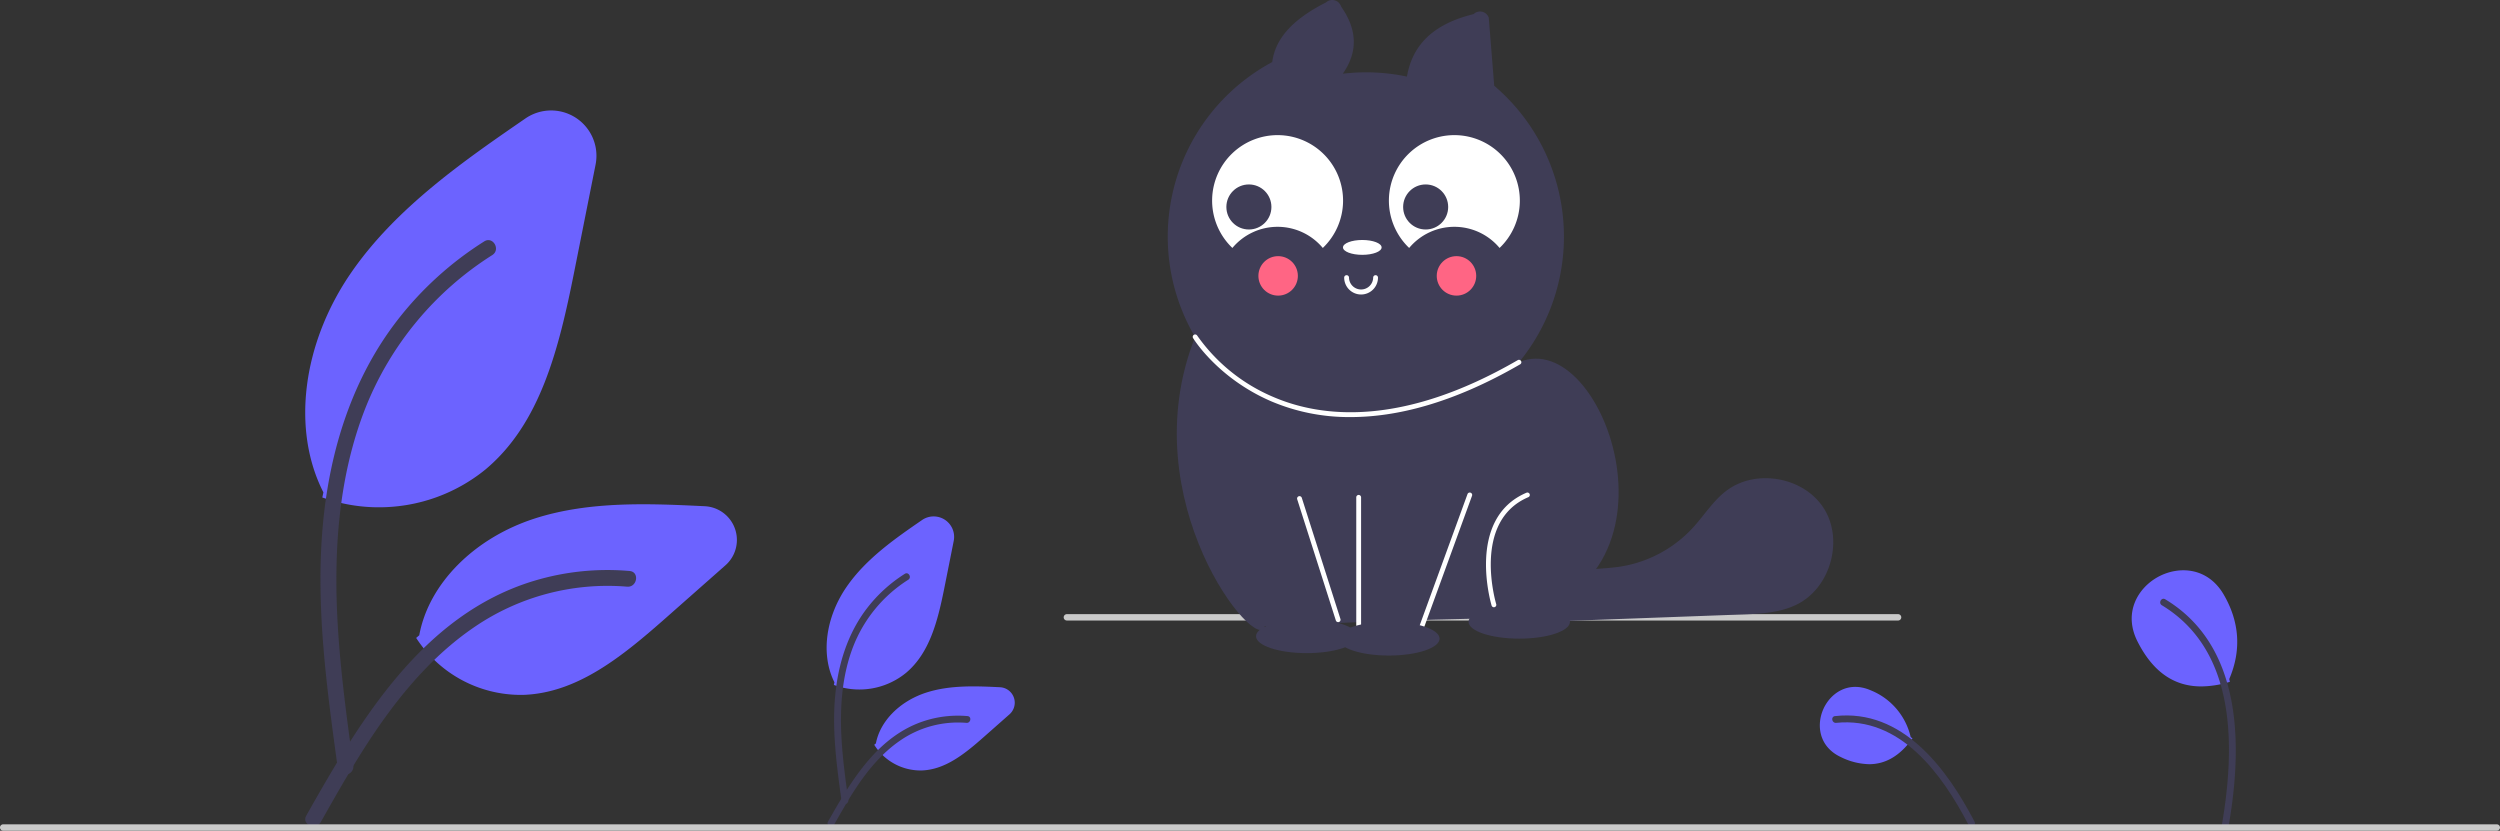 <svg id="bede37bf-e307-45f7-83e0-92b8be260785" data-name="Layer 1" xmlns="http://www.w3.org/2000/svg" width="785" height="260.841" viewBox="0 0 785 260.841"><rect x="0" y="0" width="785" height="260.841" fill="#333333" stroke="none"/><path d="M326.468,478.87a52.292,52.292,0,0,1-17.347-2.945l-.415-.145.342-1.599c-10.089-19.761-6.605-46.92,8.899-69.252,14.104-20.316,35.584-35.106,54.534-48.153h0a14.232,14.232,0,0,1,22.029,14.502l-6.699,33.625c-4.877,24.485-10.676,47.656-27.839,62.062A52.937,52.937,0,0,1,326.468,478.87Z" transform="translate(-207.5 -319.579)" fill="#6c63ff"/><path id="abd51855-a673-4ef9-adc8-1347fdb580b5" data-name="a99fcdd9-ae8f-4ca7-ba44-ef69baf9e145-26" d="M313.59,560.984c-3.507-25.553-7.116-51.436-4.65-77.262,2.185-22.937,9.183-45.336,23.43-63.71a105.983,105.983,0,0,1,27.192-24.641c2.718-1.716,5.221,2.592,2.514,4.301a100.756,100.756,0,0,0-39.856,48.086c-8.677,22.069-10.07,46.127-8.576,69.57.903,14.177,2.823,28.261,4.751,42.329a2.581,2.581,0,0,1-1.74,3.064,2.506,2.506,0,0,1-3.064-1.74Z" transform="translate(-207.5 -319.579)" fill="#3f3d56"/><path d="M370.943,537.777A39.135,39.135,0,0,1,338.417,520.256l-.243-.369.973-.825c2.927-16.093,17.105-30.463,36.176-36.645,17.331-5.617,36.528-4.699,53.461-3.886h0a10.608,10.608,0,0,1,6.514,18.548l-18.919,16.705C402.585,525.968,388.835,536.969,372.312,537.752,371.855,537.769,371.397,537.777,370.943,537.777Z" transform="translate(-207.5 -319.579)" fill="#6c63ff"/><path id="b6a87e1b-685a-4f79-adc0-a59c983b9bff" data-name="a6e93fc3-3616-4120-bc87-b7b79f9b3178-28" d="M303.676,575.672c16.886-29.877,36.47-63.082,71.467-73.695a79.749,79.749,0,0,1,30.058-3.104c3.192.276,2.395,5.195-.79,4.921a74.089,74.089,0,0,0-47.97,12.691c-13.526,9.207-24.058,22.007-32.971,35.58-5.46,8.315-10.351,16.982-15.242,25.637C306.665,580.468,302.095,578.47,303.676,575.672Z" transform="translate(-207.5 -319.579)" fill="#3f3d56"/><path d="M477.326,536.083a22.848,22.848,0,0,1-7.581-1.287l-.415-.146.179-.836c-4.345-8.613-2.821-20.4,3.906-30.091,6.117-8.812,15.411-15.21,23.609-20.854h0a6.426,6.426,0,0,1,9.947,6.549l-2.891,14.513c-2.116,10.62-4.634,20.672-12.111,26.947A23.131,23.131,0,0,1,477.326,536.083Z" transform="translate(-207.5 -319.579)" fill="#6c63ff"/><path id="ebf62926-f2ef-4574-b3b9-03deb0cc338a" data-name="ef525daa-216d-438f-b057-809f99c83d16-30" d="M471.768,571.239c-1.514-11.029-3.071-22.2-2.007-33.346.943-9.9,3.964-19.567,10.113-27.497a45.741,45.741,0,0,1,11.736-10.635c1.173-.74,2.253,1.119,1.085,1.856a43.487,43.487,0,0,0-17.202,20.754c-3.745,9.525-4.346,19.908-3.701,30.026.39,6.119,1.218,12.198,2.051,18.269a1.114,1.114,0,0,1-.751,1.322,1.082,1.082,0,0,1-1.322-.751Z" transform="translate(-207.5 -319.579)" fill="#3f3d56"/><path d="M496.523,561.508a17.175,17.175,0,0,1-14.277-7.69l-.243-.369.534-.454c1.323-7.007,7.498-13.248,15.787-15.935,7.53-2.44,15.84-2.043,23.175-1.69a4.862,4.862,0,0,1,2.986,8.502l-8.166,7.21c-5.993,5.293-11.971,10.073-19.194,10.415C496.925,561.504,496.724,561.508,496.523,561.508Z" transform="translate(-207.5 -319.579)" fill="#6c63ff"/><path id="ab8c1ad0-4924-41ff-9be1-1da9c47377aa" data-name="a42fcbb9-6e6a-4d65-b4bb-1afcb6d22e9b-32" d="M467.489,577.579c7.288-12.895,15.74-27.226,30.845-31.807a34.42,34.42,0,0,1,12.973-1.34c1.378.119,1.034,2.242-.341,2.124a31.977,31.977,0,0,0-20.704,5.477c-5.838,3.974-10.383,9.498-14.23,15.356-2.357,3.589-4.467,7.329-6.578,11.065C468.779,579.649,466.807,578.787,467.489,577.579Z" transform="translate(-207.5 -319.579)" fill="#3f3d56"/><path d="M898.693,535.116c-8.648,0-15.24-4.67-20.016-14.116-4.577-9.057.17-16.876,6.519-20.309,6.361-3.44,15.522-3.131,20.602,5.673h0c4.95,8.579,5.519,17.471,1.689,26.432l.188.88-.449.129A31.018,31.018,0,0,1,898.693,535.116Z" transform="translate(-207.5 -319.579)" fill="#6c63ff"/><path id="fe56ea42-b5c6-4c01-a160-1e56b0952e49" data-name="ba478ea8-fb83-4c8b-9ab3-cf7979187684-34" d="M907.232,579.239c4.422-25.014,4.702-56.695-19.843-71.478-1.172-.741-2.252,1.119-1.084,1.856,23.697,14.333,22.993,44.939,18.852,69.05a1.076,1.076,0,0,0,2.074.571Z" transform="translate(-207.5 -319.579)" fill="#3f3d56"/><path d="M794.41,559.537a21.012,21.012,0,0,1-8.884-2.237c-6.958-3.266-7.715-10.124-5.474-15.115,2.217-4.936,7.788-8.881,14.782-5.878a20.888,20.888,0,0,1,12.613,14.676l.569.482-.28.377C803.908,556.981,799.504,559.537,794.41,559.537Z" transform="translate(-207.5 -319.579)" fill="#6c63ff"/><path id="bd957783-9dde-42d5-bbc3-75df1df1a96d" data-name="b59fa0dc-1c02-46f1-977b-f71e7fc9587c-36" d="M827.511,577.579c-8.709-16.672-22.617-35.527-43.819-33.146-1.377.118-1.033,2.241.342,2.123,20.139-2.084,33.242,16.028,41.512,31.899C826.221,579.649,828.193,578.787,827.511,577.579Z" transform="translate(-207.5 -319.579)" fill="#3f3d56"/><path d="M991.5,580.421h-783a1,1,0,0,1,0-2h783a1,1,0,0,1,0,2Z" transform="translate(-207.5 -319.579)" fill="#cacaca"/><path d="M803.5,514.421h-261a1,1,0,0,1,0-2h261a1,1,0,0,1,0,2Z" transform="translate(-207.5 -319.579)" fill="#cacaca"/><path d="M676.686,346.509l-1.718-21.392a2.899,2.899,0,0,0-4.744-1.113c-13.791,3.384-19.356,10.584-20.95,19.627a61.783,61.783,0,0,0-20.14-.906c4.848-6.901,4.514-13.934-.529-21.087a2.899,2.899,0,0,0-4.723-1.305c-9.328,4.715-15.853,10.59-16.904,18.732a62.203,62.203,0,1,0,69.708,7.444Z" transform="translate(-207.5 -319.579)" fill="#3f3d56"/><path d="M684.452,433.318c27.206-11.597,55.271,70.572-2.556,80.349-28.057.215-77.251,2.495-77.251,2.495-2.019,9.692-42.292-39.37-21.867-90.806Z" transform="translate(-207.5 -319.579)" fill="#3f3d56"/><polyline points="426.623 156.172 426.623 197.774 446.073 197.774 461.505 155.413" fill="#3f3d56"/><path d="M653.573,518.112H634.123a.758.758,0,0,1-.758-.758V475.751a.758.758,0,1,1,1.517-.007v40.852h18.161l15.25-41.862a.758.758,0,0,1,1.425.519h0l-15.432,42.361A.758.758,0,0,1,653.573,518.112Z" transform="translate(-207.5 -319.579)" fill="#fff"/><ellipse cx="477.05" cy="195.225" rx="15.924" ry="5.308" fill="#3f3d56"/><path d="M676.588,510.255a.758.758,0,0,1-.725-.536c-.084-.272-8.139-27.288,10.945-35.424a.758.758,0,0,1,.596,1.394l-.002.001c-17.842,7.606-10.17,33.324-10.09,33.583a.759.759,0,0,1-.502.948A.766.766,0,0,1,676.588,510.255Z" transform="translate(-207.5 -319.579)" fill="#fff"/><path d="M703.601,503.324c-.107-.153-.185-.314-.277-.471q-1.243.046-2.486.092Z" transform="translate(-207.5 -319.579)" fill="#3f3d56"/><path d="M780.236,479.286c-6.209-9.924-21.401-12.681-30.701-5.572-4.197,3.208-7.025,7.845-10.611,11.725A39.306,39.306,0,0,1,716.094,497.521c-6.094.914-12.539.418-18.166,2.927-5.458,2.433-9.575,9.379-6.604,14.405q31.421-1.158,62.841-2.316c6.026-.222,12.267-.497,17.656-3.204C782.281,504.078,786.445,489.21,780.236,479.286Z" transform="translate(-207.5 -319.579)" fill="#3f3d56"/><path d="M631.592,450.54a62.391,62.391,0,0,1-25.046-4.998c-16.525-7.173-24.099-19.278-24.414-19.79a.758.758,0,0,1,1.292-.794,55.775,55.775,0,0,0,23.802,19.226c14.881,6.434,40.293,9.657,76.845-11.522a.758.758,0,0,1,.761,1.312h0C663.376,446.407,645.66,450.54,631.592,450.54Z" transform="translate(-207.5 -319.579)" fill="#fff"/><path d="M634.881,412.053a5.314,5.314,0,0,1-5.308-5.308.758.758,0,0,1,1.517,0,3.792,3.792,0,0,0,7.583,0,.758.758,0,0,1,1.517,0A5.314,5.314,0,0,1,634.881,412.053Z" transform="translate(-207.5 -319.579)" fill="#fff"/><path d="M627.677,514.933a.759.759,0,0,1-.722-.528L614.822,476.361a.758.758,0,0,1,1.442-.468l.003.008,12.133,38.044a.759.759,0,0,1-.723.989Z" transform="translate(-207.5 -319.579)" fill="#fff"/><ellipse cx="436.102" cy="200.533" rx="15.924" ry="5.308" fill="#3f3d56"/><ellipse cx="410.319" cy="199.775" rx="15.924" ry="5.308" fill="#3f3d56"/><ellipse cx="427.76" cy="77.687" rx="6.066" ry="2.333" fill="#fff"/><path d="M594.469,397.438a18.496,18.496,0,0,1,28.391,0,20.558,20.558,0,1,0-29.066-.675Q594.124,397.108,594.469,397.438Z" transform="translate(-207.5 -319.579)" fill="#fff"/><path d="M649.977,397.438a18.496,18.496,0,0,1,28.391,0,20.558,20.558,0,1,0-29.066-.675v0Q649.631,397.108,649.977,397.438Z" transform="translate(-207.5 -319.579)" fill="#fff"/><circle cx="392.152" cy="64.988" r="7.072" fill="#3f3d56"/><circle cx="447.657" cy="64.988" r="7.072" fill="#3f3d56"/><circle cx="457.334" cy="86.627" r="6.197" fill="#ff6584"/><circle cx="401.334" cy="86.627" r="6.197" fill="#ff6584"/></svg>